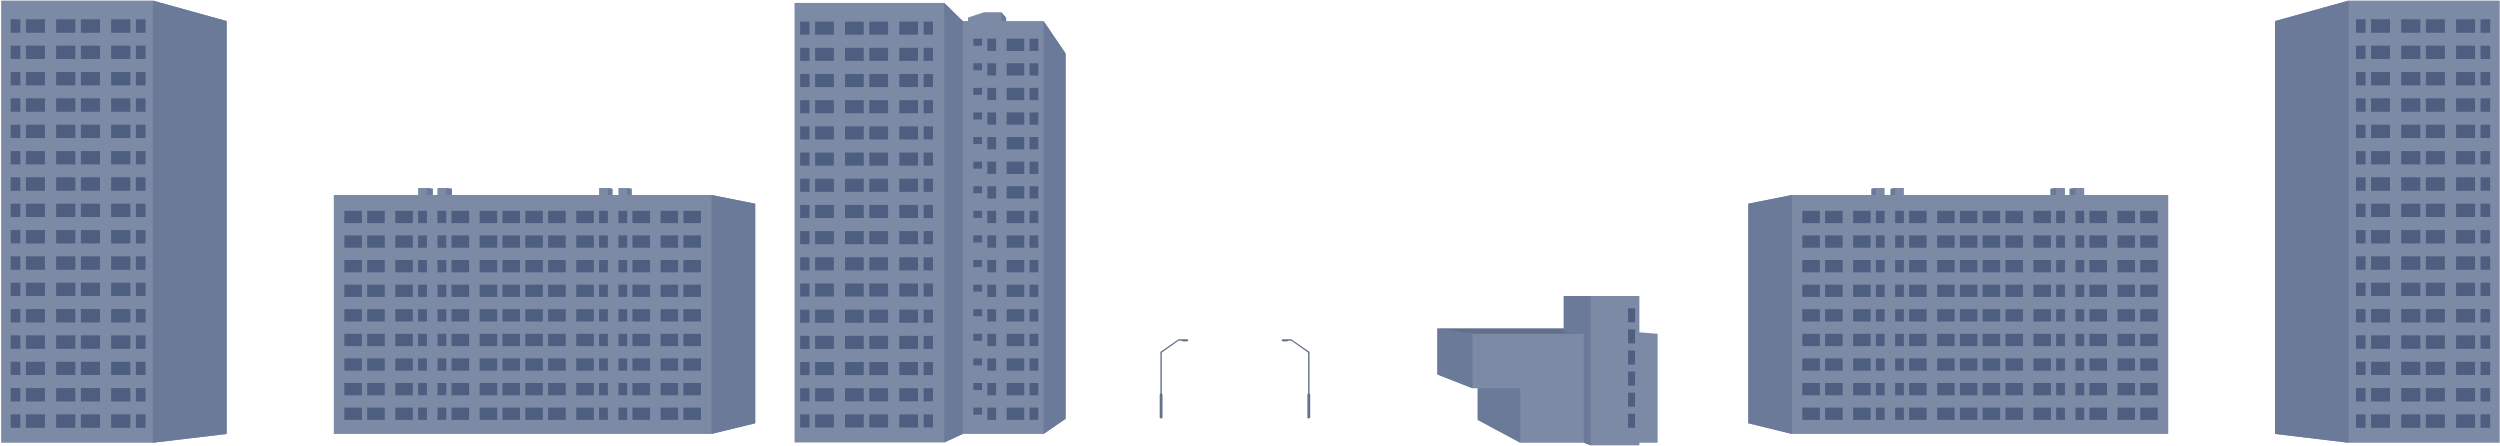 <svg width="1423" height="254" viewBox="0 0 1423 254" fill="none" xmlns="http://www.w3.org/2000/svg">
<path d="M190 111V247H405L429.866 240.915V115.949L405 111L359.501 111V107.459L357 107H352V111L348.578 111V107.459L346 107L341 107V111L257.228 111V107.459L254 107H249V111L246.305 111V107.459L243 107L238 107V111H190Z" fill="#7C8AA6"/>
<path fill-rule="evenodd" clip-rule="evenodd" d="M254 120H249V127H254V120ZM257 127V120H267V127H257ZM273 127V120H283V127H273ZM286 127V120H296V127H286ZM254 134H249V141H254V134ZM257 141V134H267V141H257ZM273 141V134H283V141H273ZM286 141V134H296V141H286ZM254 148H249V155H254V148ZM257 155V148H267V155H257ZM273 155V148H283V155H273ZM286 155V148H296V155H286ZM254 162H249V169H254V162ZM257 169V162H267V169H257ZM273 169V162H283V169H273ZM286 169V162H296V169H286ZM254 176H249V183H254V176ZM257 183V176H267V183H257ZM273 183V176H283V183H273ZM286 183V176H296V183H286ZM254 190H249V197H254V190ZM257 197V190H267V197H257ZM273 197V190H283V197H273ZM286 197V190H296V197H286ZM254 204H249V211H254V204ZM257 211V204H267V211H257ZM273 211V204H283V211H273ZM286 211V204H296V211H286ZM254 218H249V225H254V218ZM257 225V218H267V225H257ZM273 225V218H283V225H273ZM286 225V218H296V225H286ZM254 232H249V239H254V232ZM257 239V232H267V239H257ZM273 239V232H283V239H273ZM286 239V232H296V239H286ZM225 127V120H235V127H225ZM243 120H238V127H243V120ZM196 127V120H206V127H196ZM209 127V120H219V127H209ZM225 141V134H235V141H225ZM243 134H238V141H243V134ZM196 141V134H206V141H196ZM209 141V134H219V141H209ZM225 155V148H235V155H225ZM243 148H238V155H243V148ZM196 155V148H206V155H196ZM209 155V148H219V155H209ZM225 169V162H235V169H225ZM243 162H238V169H243V162ZM196 169V162H206V169H196ZM209 169V162H219V169H209ZM225 183V176H235V183H225ZM243 176H238V183H243V176ZM196 183V176H206V183H196ZM209 183V176H219V183H209ZM225 197V190H235V197H225ZM243 190H238V197H243V190ZM196 197V190H206V197H196ZM209 197V190H219V197H209ZM225 211V204H235V211H225ZM243 204H238V211H243V204ZM196 211V204H206V211H196ZM209 211V204H219V211H209ZM225 225V218H235V225H225ZM243 218H238V225H243V218ZM196 225V218H206V225H196ZM209 225V218H219V225H209ZM225 239V232H235V239H225ZM243 232H238V239H243V232ZM196 239V232H206V239H196ZM209 239V232H219V239H209ZM357 120H352V127H357V120ZM360 127V120H370V127H360ZM376 127V120H386V127H376ZM389 127V120H399V127H389ZM357 134H352V141H357V134ZM360 141V134H370V141H360ZM376 141V134H386V141H376ZM389 141V134H399V141H389ZM357 148H352V155H357V148ZM360 155V148H370V155H360ZM376 155V148H386V155H376ZM389 155V148H399V155H389ZM357 162H352V169H357V162ZM360 169V162H370V169H360ZM376 169V162H386V169H376ZM389 169V162H399V169H389ZM357 176H352V183H357V176ZM360 183V176H370V183H360ZM376 183V176H386V183H376ZM389 183V176H399V183H389ZM357 190H352V197H357V190ZM360 197V190H370V197H360ZM376 197V190H386V197H376ZM389 197V190H399V197H389ZM357 204H352V211H357V204ZM360 211V204H370V211H360ZM376 211V204H386V211H376ZM389 211V204H399V211H389ZM357 218H352V225H357V218ZM360 225V218H370V225H360ZM376 225V218H386V225H376ZM389 225V218H399V225H389ZM357 232H352V239H357V232ZM360 239V232H370V239H360ZM376 239V232H386V239H376ZM389 239V232H399V239H389ZM328 127V120H338V127H328ZM346 120H341V127H346V120ZM299 127V120H309V127H299ZM312 127V120H322V127H312ZM328 141V134H338V141H328ZM346 134H341V141H346V134ZM299 141V134H309V141H299ZM312 141V134H322V141H312ZM328 155V148H338V155H328ZM346 148H341V155H346V148ZM299 155V148H309V155H299ZM312 155V148H322V155H312ZM328 169V162H338V169H328ZM346 162H341V169H346V162ZM299 169V162H309V169H299ZM312 169V162H322V169H312ZM328 183V176H338V183H328ZM346 176H341V183H346V176ZM299 183V176H309V183H299ZM312 183V176H322V183H312ZM328 197V190H338V197H328ZM346 190H341V197H346V190ZM299 197V190H309V197H299ZM312 197V190H322V197H312ZM328 211V204H338V211H328ZM346 204H341V211H346V204ZM299 211V204H309V211H299ZM312 211V204H322V211H312ZM328 225V218H338V225H328ZM346 218H341V225H346V218ZM299 225V218H309V225H299ZM312 225V218H322V225H312ZM328 239V232H338V239H328ZM346 232H341V239H346V232ZM299 239V232H309V239H299ZM312 239V232H322V239H312Z" fill="#4D5E80"/>
<path d="M246.305 107.459L243 107V111L246.305 111V107.459Z" fill="#6B7A99"/>
<path d="M254 111L257.228 111V107.459L254 107V111Z" fill="#6B7A99"/>
<path d="M346 107V111L348.578 111V107.459L346 107Z" fill="#6B7A99"/>
<path d="M357 111L359.501 111V107.459L357 107V111Z" fill="#6B7A99"/>
<path d="M405 111V247L429.866 240.915V115.949L405 111Z" fill="#6B7A99"/>
<path d="M87 0.354H0.651V252H87L129 247V12L87 0.354Z" fill="#7C8AA6"/>
<path fill-rule="evenodd" clip-rule="evenodd" d="M77.365 11.062H82.762V18.558H77.365V11.062ZM74.127 18.558V11.062H63.333V18.558H74.127ZM25.556 18.558V11.062H14.762V18.558H25.556ZM6.127 11.062H11.524V18.558H6.127V11.062ZM56.857 18.558V11.062H46.063V18.558H56.857ZM42.825 18.558V11.062H32.032V18.558H42.825ZM77.365 26.054H82.762V33.55H77.365V26.054ZM74.127 33.55V26.054H63.333V33.55H74.127ZM25.556 33.55V26.054H14.762V33.55H25.556ZM6.127 26.054H11.524V33.55H6.127V26.054ZM56.857 33.55V26.054H46.063V33.55H56.857ZM42.825 33.55V26.054H32.032V33.55H42.825ZM77.365 41.046H82.762V48.542H77.365V41.046ZM74.127 48.542V41.046H63.333V48.542H74.127ZM25.556 48.542V41.046H14.762V48.542H25.556ZM6.127 41.046H11.524V48.542H6.127V41.046ZM56.857 48.542V41.046H46.063V48.542H56.857ZM42.825 48.542V41.046H32.032V48.542H42.825ZM77.365 56.038H82.762V63.533H77.365V56.038ZM74.127 63.533V56.038H63.333V63.533H74.127ZM25.556 63.533V56.038H14.762V63.533H25.556ZM6.127 56.038H11.524V63.533H6.127V56.038ZM56.857 63.533V56.038H46.063V63.533H56.857ZM42.825 63.533V56.038H32.032V63.533H42.825ZM77.365 71.029H82.762V78.525H77.365V71.029ZM74.127 78.525V71.029H63.333V78.525H74.127ZM25.556 78.525V71.029H14.762V78.525H25.556ZM6.127 71.029H11.524V78.525H6.127V71.029ZM56.857 78.525V71.029H46.063V78.525H56.857ZM42.825 78.525V71.029H32.032V78.525H42.825ZM77.365 86.021H82.762V93.517H77.365V86.021ZM74.127 93.517V86.021H63.333V93.517H74.127ZM25.556 93.517V86.021H14.762V93.517H25.556ZM6.127 86.021H11.524V93.517H6.127V86.021ZM56.857 93.517V86.021H46.063V93.517H56.857ZM42.825 93.517V86.021H32.032V93.517H42.825ZM77.365 101.013H82.762V108.508H77.365V101.013ZM74.127 108.508V101.013H63.333V108.508H74.127ZM25.556 108.508V101.013H14.762V108.508H25.556ZM6.127 101.013H11.524V108.508H6.127V101.013ZM56.857 108.508V101.013H46.063V108.508H56.857ZM42.825 108.508V101.013H32.032V108.508H42.825ZM77.365 116.004H82.762V123.5H77.365V116.004ZM74.127 123.5V116.004H63.333V123.5H74.127ZM25.556 123.5V116.004H14.762V123.5H25.556ZM6.127 116.004H11.524V123.5H6.127V116.004ZM56.857 123.5V116.004H46.063V123.5H56.857ZM42.825 123.5V116.004H32.032V123.5H42.825ZM77.365 130.996H82.762V138.492H77.365V130.996ZM74.127 138.492V130.996H63.333V138.492H74.127ZM25.556 138.492V130.996H14.762V138.492H25.556ZM6.127 130.996H11.524V138.492H6.127V130.996ZM56.857 138.492V130.996H46.063V138.492H56.857ZM42.825 138.492V130.996H32.032V138.492H42.825ZM77.365 145.988H82.762V153.483H77.365V145.988ZM74.127 153.483V145.988H63.333V153.483H74.127ZM25.556 153.483V145.988H14.762V153.483H25.556ZM6.127 145.988H11.524V153.483H6.127V145.988ZM56.857 153.483V145.988H46.063V153.483H56.857ZM42.825 153.483V145.988H32.032V153.483H42.825ZM77.365 160.979H82.762V168.475H77.365V160.979ZM74.127 168.475V160.979H63.333V168.475H74.127ZM25.556 168.475V160.979H14.762V168.475H25.556ZM6.127 160.979H11.524V168.475H6.127V160.979ZM56.857 168.475V160.979H46.063V168.475H56.857ZM42.825 168.475V160.979H32.032V168.475H42.825ZM77.365 175.971H82.762V183.467H77.365V175.971ZM74.127 183.467V175.971H63.333V183.467H74.127ZM25.556 183.467V175.971H14.762V183.467H25.556ZM6.127 175.971H11.524V183.467H6.127V175.971ZM56.857 183.467V175.971H46.063V183.467H56.857ZM42.825 183.467V175.971H32.032V183.467H42.825ZM77.365 190.963H82.762V198.458H77.365V190.963ZM74.127 198.458V190.963H63.333V198.458H74.127ZM25.556 198.458V190.963H14.762V198.458H25.556ZM6.127 190.963H11.524V198.458H6.127V190.963ZM56.857 198.458V190.963H46.063V198.458H56.857ZM42.825 198.458V190.963H32.032V198.458H42.825ZM77.365 205.954H82.762V213.45H77.365V205.954ZM74.127 213.45V205.954H63.333V213.45H74.127ZM25.556 213.45V205.954H14.762V213.45H25.556ZM6.127 205.954H11.524V213.45H6.127V205.954ZM56.857 213.45V205.954H46.063V213.45H56.857ZM42.825 213.45V205.954H32.032V213.45H42.825ZM77.365 220.946H82.762V228.442H77.365V220.946ZM74.127 228.442V220.946H63.333V228.442H74.127ZM25.556 228.442V220.946H14.762V228.442H25.556ZM6.127 220.946H11.524V228.442H6.127V220.946ZM56.857 228.442V220.946H46.063V228.442H56.857ZM42.825 228.442V220.946H32.032V228.442H42.825ZM77.365 235.938H82.762V243.433H77.365V235.938ZM74.127 243.433V235.938H63.333V243.433H74.127ZM25.556 243.433V235.938H14.762V243.433H25.556ZM6.127 235.938H11.524V243.433H6.127V235.938ZM56.857 243.433V235.938H46.063V243.433H56.857ZM42.825 243.433V235.938H32.032V243.433H42.825Z" fill="#7C8AA6"/>
<path fill-rule="evenodd" clip-rule="evenodd" d="M77.365 11.062H82.762V18.558H77.365V11.062ZM74.127 18.558V11.062H63.333V18.558H74.127ZM25.556 18.558V11.062H14.762V18.558H25.556ZM6.127 11.062H11.524V18.558H6.127V11.062ZM56.857 18.558V11.062H46.063V18.558H56.857ZM42.825 18.558V11.062H32.032V18.558H42.825ZM77.365 26.054H82.762V33.55H77.365V26.054ZM74.127 33.55V26.054H63.333V33.55H74.127ZM25.556 33.55V26.054H14.762V33.55H25.556ZM6.127 26.054H11.524V33.55H6.127V26.054ZM56.857 33.55V26.054H46.063V33.55H56.857ZM42.825 33.55V26.054H32.032V33.55H42.825ZM77.365 41.046H82.762V48.542H77.365V41.046ZM74.127 48.542V41.046H63.333V48.542H74.127ZM25.556 48.542V41.046H14.762V48.542H25.556ZM6.127 41.046H11.524V48.542H6.127V41.046ZM56.857 48.542V41.046H46.063V48.542H56.857ZM42.825 48.542V41.046H32.032V48.542H42.825ZM77.365 56.038H82.762V63.533H77.365V56.038ZM74.127 63.533V56.038H63.333V63.533H74.127ZM25.556 63.533V56.038H14.762V63.533H25.556ZM6.127 56.038H11.524V63.533H6.127V56.038ZM56.857 63.533V56.038H46.063V63.533H56.857ZM42.825 63.533V56.038H32.032V63.533H42.825ZM77.365 71.029H82.762V78.525H77.365V71.029ZM74.127 78.525V71.029H63.333V78.525H74.127ZM25.556 78.525V71.029H14.762V78.525H25.556ZM6.127 71.029H11.524V78.525H6.127V71.029ZM56.857 78.525V71.029H46.063V78.525H56.857ZM42.825 78.525V71.029H32.032V78.525H42.825ZM77.365 86.021H82.762V93.517H77.365V86.021ZM74.127 93.517V86.021H63.333V93.517H74.127ZM25.556 93.517V86.021H14.762V93.517H25.556ZM6.127 86.021H11.524V93.517H6.127V86.021ZM56.857 93.517V86.021H46.063V93.517H56.857ZM42.825 93.517V86.021H32.032V93.517H42.825ZM77.365 101.013H82.762V108.508H77.365V101.013ZM74.127 108.508V101.013H63.333V108.508H74.127ZM25.556 108.508V101.013H14.762V108.508H25.556ZM6.127 101.013H11.524V108.508H6.127V101.013ZM56.857 108.508V101.013H46.063V108.508H56.857ZM42.825 108.508V101.013H32.032V108.508H42.825ZM77.365 116.004H82.762V123.5H77.365V116.004ZM74.127 123.5V116.004H63.333V123.5H74.127ZM25.556 123.5V116.004H14.762V123.5H25.556ZM6.127 116.004H11.524V123.5H6.127V116.004ZM56.857 123.5V116.004H46.063V123.5H56.857ZM42.825 123.5V116.004H32.032V123.5H42.825ZM77.365 130.996H82.762V138.492H77.365V130.996ZM74.127 138.492V130.996H63.333V138.492H74.127ZM25.556 138.492V130.996H14.762V138.492H25.556ZM6.127 130.996H11.524V138.492H6.127V130.996ZM56.857 138.492V130.996H46.063V138.492H56.857ZM42.825 138.492V130.996H32.032V138.492H42.825ZM77.365 145.988H82.762V153.483H77.365V145.988ZM74.127 153.483V145.988H63.333V153.483H74.127ZM25.556 153.483V145.988H14.762V153.483H25.556ZM6.127 145.988H11.524V153.483H6.127V145.988ZM56.857 153.483V145.988H46.063V153.483H56.857ZM42.825 153.483V145.988H32.032V153.483H42.825ZM77.365 160.979H82.762V168.475H77.365V160.979ZM74.127 168.475V160.979H63.333V168.475H74.127ZM25.556 168.475V160.979H14.762V168.475H25.556ZM6.127 160.979H11.524V168.475H6.127V160.979ZM56.857 168.475V160.979H46.063V168.475H56.857ZM42.825 168.475V160.979H32.032V168.475H42.825ZM77.365 175.971H82.762V183.467H77.365V175.971ZM74.127 183.467V175.971H63.333V183.467H74.127ZM25.556 183.467V175.971H14.762V183.467H25.556ZM6.127 175.971H11.524V183.467H6.127V175.971ZM56.857 183.467V175.971H46.063V183.467H56.857ZM42.825 183.467V175.971H32.032V183.467H42.825ZM77.365 190.963H82.762V198.458H77.365V190.963ZM74.127 198.458V190.963H63.333V198.458H74.127ZM25.556 198.458V190.963H14.762V198.458H25.556ZM6.127 190.963H11.524V198.458H6.127V190.963ZM56.857 198.458V190.963H46.063V198.458H56.857ZM42.825 198.458V190.963H32.032V198.458H42.825ZM77.365 205.954H82.762V213.45H77.365V205.954ZM74.127 213.45V205.954H63.333V213.45H74.127ZM25.556 213.45V205.954H14.762V213.45H25.556ZM6.127 205.954H11.524V213.45H6.127V205.954ZM56.857 213.45V205.954H46.063V213.45H56.857ZM42.825 213.45V205.954H32.032V213.45H42.825ZM77.365 220.946H82.762V228.442H77.365V220.946ZM74.127 228.442V220.946H63.333V228.442H74.127ZM25.556 228.442V220.946H14.762V228.442H25.556ZM6.127 220.946H11.524V228.442H6.127V220.946ZM56.857 228.442V220.946H46.063V228.442H56.857ZM42.825 228.442V220.946H32.032V228.442H42.825ZM77.365 235.938H82.762V243.433H77.365V235.938ZM74.127 243.433V235.938H63.333V243.433H74.127ZM25.556 243.433V235.938H14.762V243.433H25.556ZM6.127 235.938H11.524V243.433H6.127V235.938ZM56.857 243.433V235.938H46.063V243.433H56.857ZM42.825 243.433V235.938H32.032V243.433H42.825Z" fill="black" fill-opacity="0.2"/>
<path fill-rule="evenodd" clip-rule="evenodd" d="M77.365 11.062H82.762V18.558H77.365V11.062ZM74.127 18.558V11.062H63.333V18.558H74.127ZM25.556 18.558V11.062H14.762V18.558H25.556ZM6.127 11.062H11.524V18.558H6.127V11.062ZM56.857 18.558V11.062H46.063V18.558H56.857ZM42.825 18.558V11.062H32.032V18.558H42.825ZM77.365 26.054H82.762V33.55H77.365V26.054ZM74.127 33.55V26.054H63.333V33.55H74.127ZM25.556 33.55V26.054H14.762V33.55H25.556ZM6.127 26.054H11.524V33.55H6.127V26.054ZM56.857 33.55V26.054H46.063V33.55H56.857ZM42.825 33.55V26.054H32.032V33.55H42.825ZM77.365 41.046H82.762V48.542H77.365V41.046ZM74.127 48.542V41.046H63.333V48.542H74.127ZM25.556 48.542V41.046H14.762V48.542H25.556ZM6.127 41.046H11.524V48.542H6.127V41.046ZM56.857 48.542V41.046H46.063V48.542H56.857ZM42.825 48.542V41.046H32.032V48.542H42.825ZM77.365 56.038H82.762V63.533H77.365V56.038ZM74.127 63.533V56.038H63.333V63.533H74.127ZM25.556 63.533V56.038H14.762V63.533H25.556ZM6.127 56.038H11.524V63.533H6.127V56.038ZM56.857 63.533V56.038H46.063V63.533H56.857ZM42.825 63.533V56.038H32.032V63.533H42.825ZM77.365 71.029H82.762V78.525H77.365V71.029ZM74.127 78.525V71.029H63.333V78.525H74.127ZM25.556 78.525V71.029H14.762V78.525H25.556ZM6.127 71.029H11.524V78.525H6.127V71.029ZM56.857 78.525V71.029H46.063V78.525H56.857ZM42.825 78.525V71.029H32.032V78.525H42.825ZM77.365 86.021H82.762V93.517H77.365V86.021ZM74.127 93.517V86.021H63.333V93.517H74.127ZM25.556 93.517V86.021H14.762V93.517H25.556ZM6.127 86.021H11.524V93.517H6.127V86.021ZM56.857 93.517V86.021H46.063V93.517H56.857ZM42.825 93.517V86.021H32.032V93.517H42.825ZM77.365 101.013H82.762V108.508H77.365V101.013ZM74.127 108.508V101.013H63.333V108.508H74.127ZM25.556 108.508V101.013H14.762V108.508H25.556ZM6.127 101.013H11.524V108.508H6.127V101.013ZM56.857 108.508V101.013H46.063V108.508H56.857ZM42.825 108.508V101.013H32.032V108.508H42.825ZM77.365 116.004H82.762V123.5H77.365V116.004ZM74.127 123.5V116.004H63.333V123.5H74.127ZM25.556 123.5V116.004H14.762V123.5H25.556ZM6.127 116.004H11.524V123.5H6.127V116.004ZM56.857 123.5V116.004H46.063V123.5H56.857ZM42.825 123.5V116.004H32.032V123.5H42.825ZM77.365 130.996H82.762V138.492H77.365V130.996ZM74.127 138.492V130.996H63.333V138.492H74.127ZM25.556 138.492V130.996H14.762V138.492H25.556ZM6.127 130.996H11.524V138.492H6.127V130.996ZM56.857 138.492V130.996H46.063V138.492H56.857ZM42.825 138.492V130.996H32.032V138.492H42.825ZM77.365 145.988H82.762V153.483H77.365V145.988ZM74.127 153.483V145.988H63.333V153.483H74.127ZM25.556 153.483V145.988H14.762V153.483H25.556ZM6.127 145.988H11.524V153.483H6.127V145.988ZM56.857 153.483V145.988H46.063V153.483H56.857ZM42.825 153.483V145.988H32.032V153.483H42.825ZM77.365 160.979H82.762V168.475H77.365V160.979ZM74.127 168.475V160.979H63.333V168.475H74.127ZM25.556 168.475V160.979H14.762V168.475H25.556ZM6.127 160.979H11.524V168.475H6.127V160.979ZM56.857 168.475V160.979H46.063V168.475H56.857ZM42.825 168.475V160.979H32.032V168.475H42.825ZM77.365 175.971H82.762V183.467H77.365V175.971ZM74.127 183.467V175.971H63.333V183.467H74.127ZM25.556 183.467V175.971H14.762V183.467H25.556ZM6.127 175.971H11.524V183.467H6.127V175.971ZM56.857 183.467V175.971H46.063V183.467H56.857ZM42.825 183.467V175.971H32.032V183.467H42.825ZM77.365 190.963H82.762V198.458H77.365V190.963ZM74.127 198.458V190.963H63.333V198.458H74.127ZM25.556 198.458V190.963H14.762V198.458H25.556ZM6.127 190.963H11.524V198.458H6.127V190.963ZM56.857 198.458V190.963H46.063V198.458H56.857ZM42.825 198.458V190.963H32.032V198.458H42.825ZM77.365 205.954H82.762V213.45H77.365V205.954ZM74.127 213.45V205.954H63.333V213.45H74.127ZM25.556 213.45V205.954H14.762V213.45H25.556ZM6.127 205.954H11.524V213.45H6.127V205.954ZM56.857 213.45V205.954H46.063V213.45H56.857ZM42.825 213.45V205.954H32.032V213.45H42.825ZM77.365 220.946H82.762V228.442H77.365V220.946ZM74.127 228.442V220.946H63.333V228.442H74.127ZM25.556 228.442V220.946H14.762V228.442H25.556ZM6.127 220.946H11.524V228.442H6.127V220.946ZM56.857 228.442V220.946H46.063V228.442H56.857ZM42.825 228.442V220.946H32.032V228.442H42.825ZM77.365 235.938H82.762V243.433H77.365V235.938ZM74.127 243.433V235.938H63.333V243.433H74.127ZM25.556 243.433V235.938H14.762V243.433H25.556ZM6.127 235.938H11.524V243.433H6.127V235.938ZM56.857 243.433V235.938H46.063V243.433H56.857ZM42.825 243.433V235.938H32.032V243.433H42.825Z" fill="#4D5E80"/>
<path d="M87 0.354L129 12V247L87 252V0.354Z" fill="#6B7A99"/>
<path d="M606.539 30.436V238.358L594 247H548L537.427 251.85H452.253V1.653H537.427L548 12H551V10L560 7L570 7L572.662 10.104V12H594L606.539 30.436Z" fill="#7C8AA6"/>
<path fill-rule="evenodd" clip-rule="evenodd" d="M460.771 12.3H455.447V19.752H460.771V12.3ZM463.965 19.752V12.3H474.611V19.752H463.965ZM511.875 19.752V12.3H522.521V19.752H511.875ZM531.039 12.3H525.715V19.752H531.039V12.3ZM480.999 19.752V12.3H491.646V19.752H480.999ZM494.84 19.752V12.3H505.487V19.752H494.84ZM460.771 27.205H455.447V34.658H460.771V27.205ZM463.965 34.658V27.205H474.611V34.658H463.965ZM511.875 34.658V27.205H522.521V34.658H511.875ZM531.039 27.205H525.715V34.658H531.039V27.205ZM480.999 34.658V27.205H491.646V34.658H480.999ZM494.84 34.658V27.205H505.487V34.658H494.84ZM460.771 42.111H455.447V49.563H460.771V42.111ZM463.965 49.563V42.111H474.611V49.563H463.965ZM511.875 49.563V42.111H522.521V49.563H511.875ZM531.039 42.111H525.715V49.563H531.039V42.111ZM480.999 49.563V42.111H491.646V49.563H480.999ZM494.84 49.563V42.111H505.487V49.563H494.84ZM460.771 57.016H455.447V64.469H460.771V57.016ZM463.965 64.469V57.016H474.611V64.469H463.965ZM511.875 64.469V57.016H522.521V64.469H511.875ZM531.039 57.016H525.715V64.469H531.039V57.016ZM480.999 64.469V57.016H491.646V64.469H480.999ZM494.84 64.469V57.016H505.487V64.469H494.84ZM460.771 71.921H455.447V79.374H460.771V71.921ZM463.965 79.374V71.921H474.611V79.374H463.965ZM511.875 79.374V71.921H522.521V79.374H511.875ZM531.039 71.921H525.715V79.374H531.039V71.921ZM480.999 79.374V71.921H491.646V79.374H480.999ZM494.84 79.374V71.921H505.487V79.374H494.84ZM460.771 86.826H455.447V94.279H460.771V86.826ZM463.965 94.279V86.826H474.611V94.279H463.965ZM511.875 94.279V86.826H522.521V94.279H511.875ZM531.039 86.826H525.715V94.279H531.039V86.826ZM480.999 94.279V86.826H491.646V94.279H480.999ZM494.84 94.279V86.826H505.487V94.279H494.84ZM460.771 101.732H455.447V109.185H460.771V101.732ZM463.965 109.185V101.732H474.611V109.185H463.965ZM511.875 109.185V101.732H522.521V109.185H511.875ZM531.039 101.732H525.715V109.185H531.039V101.732ZM480.999 109.185V101.732H491.646V109.185H480.999ZM494.84 109.185V101.732H505.487V109.185H494.84ZM460.771 116.637H455.447V124.09H460.771V116.637ZM463.965 124.09V116.637H474.611V124.09H463.965ZM511.875 124.09V116.637H522.521V124.09H511.875ZM531.039 116.637H525.715V124.09H531.039V116.637ZM480.999 124.09V116.637H491.646V124.09H480.999ZM494.84 124.09V116.637H505.487V124.09H494.84ZM460.771 131.543H455.447V138.995H460.771V131.543ZM463.965 138.995V131.543H474.611V138.995H463.965ZM511.875 138.995V131.543H522.521V138.995H511.875ZM531.039 131.543H525.715V138.995H531.039V131.543ZM480.999 138.995V131.543H491.646V138.995H480.999ZM494.84 138.995V131.543H505.487V138.995H494.84ZM460.771 146.448H455.447V153.901H460.771V146.448ZM463.965 153.901V146.448H474.611V153.901H463.965ZM511.875 153.901V146.448H522.521V153.901H511.875ZM531.039 146.448H525.715V153.901H531.039V146.448ZM480.999 153.901V146.448H491.646V153.901H480.999ZM494.84 153.901V146.448H505.487V153.901H494.84ZM460.771 161.353H455.447V168.806H460.771V161.353ZM463.965 168.806V161.353H474.611V168.806H463.965ZM511.875 168.806V161.353H522.521V168.806H511.875ZM531.039 161.353H525.715V168.806H531.039V161.353ZM480.999 168.806V161.353H491.646V168.806H480.999ZM494.84 168.806V161.353H505.487V168.806H494.84ZM460.771 176.259H455.447V183.711H460.771V176.259ZM463.965 183.711V176.259H474.611V183.711H463.965ZM511.875 183.711V176.259H522.521V183.711H511.875ZM531.039 176.259H525.715V183.711H531.039V176.259ZM480.999 183.711V176.259H491.646V183.711H480.999ZM494.84 183.711V176.259H505.487V183.711H494.84ZM460.771 191.164H455.447V198.617H460.771V191.164ZM463.965 198.617V191.164H474.611V198.617H463.965ZM511.875 198.617V191.164H522.521V198.617H511.875ZM531.039 191.164H525.715V198.617H531.039V191.164ZM480.999 198.617V191.164H491.646V198.617H480.999ZM494.84 198.617V191.164H505.487V198.617H494.84ZM460.771 206.069H455.447V213.522H460.771V206.069ZM463.965 213.522V206.069H474.611V213.522H463.965ZM511.875 213.522V206.069H522.521V213.522H511.875ZM531.039 206.069H525.715V213.522H531.039V206.069ZM480.999 213.522V206.069H491.646V213.522H480.999ZM494.84 213.522V206.069H505.487V213.522H494.84ZM460.771 220.975H455.447V228.427H460.771V220.975ZM463.965 228.427V220.975H474.611V228.427H463.965ZM511.875 228.427V220.975H522.521V228.427H511.875ZM531.039 220.975H525.715V228.427H531.039V220.975ZM480.999 228.427V220.975H491.646V228.427H480.999ZM494.84 228.427V220.975H505.487V228.427H494.84ZM460.771 235.88H455.447V243.333H460.771V235.88ZM463.965 243.333V235.88H474.611V243.333H463.965ZM511.875 243.333V235.88H522.521V243.333H511.875ZM531.039 235.88H525.715V243.333H531.039V235.88ZM480.999 243.333V235.88H491.646V243.333H480.999ZM494.84 243.333V235.88H505.487V243.333H494.84Z" fill="#4D5E80"/>
<path fill-rule="evenodd" clip-rule="evenodd" d="M554 22H559V26H554V22ZM554 36H559V40H554V36ZM554 50H559V54H554V50ZM554 64H559V68H554V64ZM554 78H559V82H554V78ZM554 92H559V96H554V92ZM554 106H559V110H554V106ZM554 120H559V124H554V120ZM554 134H559V138H554V134ZM554 148H559V152H554V148ZM554 162H559V166H554V162ZM554 176H559V180H554V176ZM554 190H559V194H554V190ZM554 204H559V208H554V204ZM554 218H559V222H554V218ZM554 232H559V236H554V232ZM562 22H567V29H562V22ZM562 36H567V43H562V36ZM562 50H567V57H562V50ZM562 64H567V71H562V64ZM562 78H567V85H562V78ZM562 92H567V99H562V92ZM562 106H567V113H562V106ZM562 120H567V127H562V120ZM562 134H567V141H562V134ZM562 148H567V155H562V148ZM562 162H567V169H562V162ZM562 176H567V183H562V176ZM562 190H567V197H562V190ZM562 204H567V211H562V204ZM562 218H567V225H562V218ZM562 232H567V239H562V232ZM573 22V29H583V22H573ZM586 22H591V29H586V22ZM573 36V43H583V36H573ZM586 36H591V43H586V36ZM573 50V57H583V50H573ZM586 50H591V57H586V50ZM573 64V71H583V64H573ZM586 64H591V71H586V64ZM573 78V85H583V78H573ZM586 78H591V85H586V78ZM573 92V99H583V92H573ZM586 92H591V99H586V92ZM573 106V113H583V106H573ZM586 106H591V113H586V106ZM573 120V127H583V120H573ZM586 120H591V127H586V120ZM573 134V141H583V134H573ZM586 134H591V141H586V134ZM573 148V155H583V148H573ZM586 148H591V155H586V148ZM573 162V169H583V162H573ZM586 162H591V169H586V162ZM573 176V183H583V176H573ZM586 176H591V183H586V176ZM573 190V197H583V190H573ZM586 190H591V197H586V190ZM573 204V211H583V204H573ZM586 204H591V211H586V204ZM573 218V225H583V218H573ZM586 218H591V225H586V218ZM573 232V239H583V232H573ZM586 232H591V239H586V232Z" fill="#4D5E80"/>
<path d="M548 247V12L537.427 1.653V251.85L548 247Z" fill="#6B7A99"/>
<path d="M606.539 238.358V30.436L594 12V247L606.539 238.358Z" fill="#6B7A99"/>
<path d="M572.662 12V10.104L570 7V12H572.662Z" fill="#6B7A99"/>
<path d="M1234.16 111V247H1019.92L995.137 240.915V115.949L1019.92 111L1065.25 111V107.459L1067.75 107H1072.73V111L1076.14 111V107.459L1078.71 107L1083.69 107V111L1167.17 111V107.459L1170.38 107H1175.37V111L1178.05 111V107.459L1181.35 107L1186.33 107V111H1234.16Z" fill="#7C8AA6"/>
<path fill-rule="evenodd" clip-rule="evenodd" d="M1170.38 120H1175.37V127H1170.38V120ZM1167.39 127V120H1157.43V127H1167.39ZM1151.45 127V120H1141.49V127H1151.45ZM1138.5 127V120H1128.53V127H1138.5ZM1170.38 134H1175.37V141H1170.38V134ZM1167.39 141V134H1157.43V141H1167.39ZM1151.45 141V134H1141.49V141H1151.45ZM1138.5 141V134H1128.53V141H1138.5ZM1170.38 148H1175.37V155H1170.38V148ZM1167.39 155V148H1157.43V155H1167.39ZM1151.45 155V148H1141.49V155H1151.45ZM1138.5 155V148H1128.53V155H1138.5ZM1170.38 162H1175.37V169H1170.38V162ZM1167.39 169V162H1157.43V169H1167.39ZM1151.45 169V162H1141.49V169H1151.45ZM1138.5 169V162H1128.53V169H1138.5ZM1170.38 176H1175.37V183H1170.38V176ZM1167.39 183V176H1157.43V183H1167.39ZM1151.45 183V176H1141.49V183H1151.45ZM1138.5 183V176H1128.53V183H1138.5ZM1170.38 190H1175.37V197H1170.38V190ZM1167.39 197V190H1157.43V197H1167.39ZM1151.45 197V190H1141.49V197H1151.45ZM1138.5 197V190H1128.53V197H1138.5ZM1170.38 204H1175.37V211H1170.38V204ZM1167.39 211V204H1157.43V211H1167.39ZM1151.45 211V204H1141.49V211H1151.45ZM1138.5 211V204H1128.53V211H1138.5ZM1170.38 218H1175.37V225H1170.38V218ZM1167.39 225V218H1157.43V225H1167.39ZM1151.45 225V218H1141.49V225H1151.45ZM1138.5 225V218H1128.53V225H1138.5ZM1170.38 232H1175.37V239H1170.38V232ZM1167.39 239V232H1157.43V239H1167.39ZM1151.45 239V232H1141.49V239H1151.45ZM1138.5 239V232H1128.53V239H1138.5ZM1199.28 127V120H1189.32V127H1199.28ZM1181.35 120H1186.33V127H1181.35V120ZM1228.18 127V120H1218.21V127H1228.18ZM1215.23 127V120H1205.26V127H1215.23ZM1199.28 141V134H1189.32V141H1199.28ZM1181.35 134H1186.33V141H1181.35V134ZM1228.18 141V134H1218.21V141H1228.18ZM1215.23 141V134H1205.26V141H1215.23ZM1199.28 155V148H1189.32V155H1199.28ZM1181.35 148H1186.33V155H1181.35V148ZM1228.18 155V148H1218.21V155H1228.18ZM1215.23 155V148H1205.26V155H1215.23ZM1199.28 169V162H1189.32V169H1199.28ZM1181.35 162H1186.33V169H1181.35V162ZM1228.18 169V162H1218.21V169H1228.18ZM1215.23 169V162H1205.26V169H1215.23ZM1199.28 183V176H1189.32V183H1199.28ZM1181.35 176H1186.33V183H1181.35V176ZM1228.18 183V176H1218.21V183H1228.18ZM1215.23 183V176H1205.26V183H1215.23ZM1199.28 197V190H1189.32V197H1199.28ZM1181.35 190H1186.33V197H1181.35V190ZM1228.18 197V190H1218.21V197H1228.18ZM1215.23 197V190H1205.26V197H1215.23ZM1199.28 211V204H1189.32V211H1199.28ZM1181.35 204H1186.33V211H1181.35V204ZM1228.18 211V204H1218.21V211H1228.18ZM1215.23 211V204H1205.26V211H1215.23ZM1199.28 225V218H1189.32V225H1199.28ZM1181.35 218H1186.33V225H1181.35V218ZM1228.18 225V218H1218.21V225H1228.18ZM1215.23 225V218H1205.26V225H1215.23ZM1199.28 239V232H1189.32V239H1199.28ZM1181.35 232H1186.33V239H1181.35V232ZM1228.18 239V232H1218.21V239H1228.18ZM1215.23 239V232H1205.26V239H1215.23ZM1067.75 120H1072.73V127H1067.75V120ZM1064.76 127V120H1054.79V127H1064.76ZM1048.81 127V120H1038.85V127H1048.81ZM1035.86 127V120H1025.89V127H1035.86ZM1067.75 134H1072.73V141H1067.75V134ZM1064.76 141V134H1054.79V141H1064.76ZM1048.81 141V134H1038.85V141H1048.81ZM1035.86 141V134H1025.89V141H1035.86ZM1067.75 148H1072.73V155H1067.75V148ZM1064.76 155V148H1054.79V155H1064.76ZM1048.81 155V148H1038.85V155H1048.81ZM1035.86 155V148H1025.89V155H1035.86ZM1067.75 162H1072.73V169H1067.75V162ZM1064.76 169V162H1054.79V169H1064.76ZM1048.81 169V162H1038.85V169H1048.81ZM1035.86 169V162H1025.89V169H1035.86ZM1067.75 176H1072.73V183H1067.75V176ZM1064.76 183V176H1054.79V183H1064.76ZM1048.81 183V176H1038.85V183H1048.81ZM1035.86 183V176H1025.89V183H1035.86ZM1067.75 190H1072.73V197H1067.75V190ZM1064.76 197V190H1054.79V197H1064.76ZM1048.81 197V190H1038.85V197H1048.81ZM1035.86 197V190H1025.89V197H1035.86ZM1067.75 204H1072.73V211H1067.75V204ZM1064.76 211V204H1054.79V211H1064.76ZM1048.81 211V204H1038.85V211H1048.81ZM1035.86 211V204H1025.89V211H1035.86ZM1067.75 218H1072.73V225H1067.75V218ZM1064.76 225V218H1054.79V225H1064.76ZM1048.81 225V218H1038.85V225H1048.81ZM1035.86 225V218H1025.89V225H1035.86ZM1067.75 232H1072.73V239H1067.75V232ZM1064.76 239V232H1054.79V239H1064.76ZM1048.81 239V232H1038.85V239H1048.81ZM1035.86 239V232H1025.89V239H1035.86ZM1096.64 127V120H1086.68V127H1096.64ZM1078.71 120H1083.69V127H1078.71V120ZM1125.54 127V120H1115.58V127H1125.54ZM1112.59 127V120H1102.62V127H1112.59ZM1096.64 141V134H1086.68V141H1096.64ZM1078.71 134H1083.69V141H1078.71V134ZM1125.54 141V134H1115.58V141H1125.54ZM1112.59 141V134H1102.62V141H1112.59ZM1096.64 155V148H1086.68V155H1096.64ZM1078.71 148H1083.69V155H1078.71V148ZM1125.54 155V148H1115.58V155H1125.54ZM1112.59 155V148H1102.62V155H1112.59ZM1096.64 169V162H1086.68V169H1096.64ZM1078.71 162H1083.69V169H1078.71V162ZM1125.54 169V162H1115.58V169H1125.54ZM1112.59 169V162H1102.62V169H1112.59ZM1096.64 183V176H1086.68V183H1096.64ZM1078.71 176H1083.69V183H1078.71V176ZM1125.54 183V176H1115.58V183H1125.54ZM1112.59 183V176H1102.62V183H1112.59ZM1096.64 197V190H1086.68V197H1096.64ZM1078.71 190H1083.69V197H1078.71V190ZM1125.54 197V190H1115.58V197H1125.54ZM1112.59 197V190H1102.62V197H1112.59ZM1096.64 211V204H1086.68V211H1096.64ZM1078.71 204H1083.69V211H1078.71V204ZM1125.54 211V204H1115.58V211H1125.54ZM1112.59 211V204H1102.62V211H1112.59ZM1096.64 225V218H1086.68V225H1096.64ZM1078.71 218H1083.69V225H1078.71V218ZM1125.54 225V218H1115.58V225H1125.54ZM1112.59 225V218H1102.62V225H1112.59ZM1096.64 239V232H1086.68V239H1096.64ZM1078.71 232H1083.69V239H1078.71V232ZM1125.54 239V232H1115.58V239H1125.54ZM1112.59 239V232H1102.62V239H1112.59Z" fill="#4D5E80"/>
<path d="M1178.05 107.459L1181.35 107V111L1178.05 111V107.459Z" fill="#6B7A99"/>
<path d="M1170.38 111L1167.17 111V107.459L1170.38 107V111Z" fill="#6B7A99"/>
<path d="M1078.71 107V111L1076.14 111V107.459L1078.71 107Z" fill="#6B7A99"/>
<path d="M1067.75 111L1065.25 111V107.459L1067.75 107V111Z" fill="#6B7A99"/>
<path d="M1019.92 111V247L995.137 240.915V115.949L1019.92 111Z" fill="#6B7A99"/>
<path d="M1336.8 0.354H1422.84V252H1336.8L1294.94 247V12L1336.8 0.354Z" fill="#7C8AA6"/>
<path fill-rule="evenodd" clip-rule="evenodd" d="M1346.4 11.062H1341.02V18.558H1346.4V11.062ZM1349.62 18.558V11.062H1360.38V18.558H1349.62ZM1398.02 18.558V11.062H1408.78V18.558H1398.02ZM1417.38 11.062H1412.01V18.558H1417.38V11.062ZM1366.83 18.558V11.062H1377.59V18.558H1366.83ZM1380.81 18.558V11.062H1391.57V18.558H1380.81ZM1346.4 26.054H1341.02V33.55H1346.4V26.054ZM1349.62 33.55V26.054H1360.38V33.55H1349.62ZM1398.02 33.55V26.054H1408.78V33.55H1398.02ZM1417.38 26.054H1412.01V33.55H1417.38V26.054ZM1366.83 33.55V26.054H1377.59V33.55H1366.83ZM1380.81 33.55V26.054H1391.57V33.55H1380.81ZM1346.4 41.046H1341.02V48.542H1346.4V41.046ZM1349.62 48.542V41.046H1360.38V48.542H1349.62ZM1398.02 48.542V41.046H1408.78V48.542H1398.02ZM1417.38 41.046H1412.01V48.542H1417.38V41.046ZM1366.83 48.542V41.046H1377.59V48.542H1366.83ZM1380.81 48.542V41.046H1391.57V48.542H1380.81ZM1346.4 56.038H1341.02V63.533H1346.4V56.038ZM1349.62 63.533V56.038H1360.38V63.533H1349.62ZM1398.02 63.533V56.038H1408.78V63.533H1398.02ZM1417.38 56.038H1412.01V63.533H1417.38V56.038ZM1366.83 63.533V56.038H1377.59V63.533H1366.83ZM1380.81 63.533V56.038H1391.57V63.533H1380.81ZM1346.4 71.029H1341.02V78.525H1346.4V71.029ZM1349.62 78.525V71.029H1360.38V78.525H1349.62ZM1398.02 78.525V71.029H1408.78V78.525H1398.02ZM1417.38 71.029H1412.01V78.525H1417.38V71.029ZM1366.83 78.525V71.029H1377.59V78.525H1366.83ZM1380.81 78.525V71.029H1391.57V78.525H1380.81ZM1346.4 86.021H1341.02V93.517H1346.4V86.021ZM1349.62 93.517V86.021H1360.38V93.517H1349.62ZM1398.02 93.517V86.021H1408.78V93.517H1398.02ZM1417.38 86.021H1412.01V93.517H1417.38V86.021ZM1366.83 93.517V86.021H1377.59V93.517H1366.83ZM1380.81 93.517V86.021H1391.57V93.517H1380.81ZM1346.4 101.013H1341.02V108.508H1346.4V101.013ZM1349.62 108.508V101.013H1360.38V108.508H1349.62ZM1398.02 108.508V101.013H1408.78V108.508H1398.02ZM1417.38 101.013H1412.01V108.508H1417.38V101.013ZM1366.83 108.508V101.013H1377.59V108.508H1366.83ZM1380.81 108.508V101.013H1391.57V108.508H1380.81ZM1346.4 116.004H1341.02V123.5H1346.4V116.004ZM1349.62 123.5V116.004H1360.38V123.5H1349.62ZM1398.02 123.5V116.004H1408.78V123.5H1398.02ZM1417.38 116.004H1412.01V123.5H1417.38V116.004ZM1366.83 123.5V116.004H1377.59V123.5H1366.83ZM1380.81 123.5V116.004H1391.57V123.5H1380.81ZM1346.4 130.996H1341.02V138.492H1346.4V130.996ZM1349.62 138.492V130.996H1360.38V138.492H1349.62ZM1398.02 138.492V130.996H1408.78V138.492H1398.02ZM1417.38 130.996H1412.01V138.492H1417.38V130.996ZM1366.83 138.492V130.996H1377.59V138.492H1366.83ZM1380.81 138.492V130.996H1391.57V138.492H1380.81ZM1346.4 145.988H1341.02V153.483H1346.4V145.988ZM1349.62 153.483V145.988H1360.38V153.483H1349.62ZM1398.02 153.483V145.988H1408.78V153.483H1398.02ZM1417.38 145.988H1412.01V153.483H1417.38V145.988ZM1366.83 153.483V145.988H1377.59V153.483H1366.83ZM1380.81 153.483V145.988H1391.57V153.483H1380.81ZM1346.4 160.979H1341.02V168.475H1346.4V160.979ZM1349.62 168.475V160.979H1360.38V168.475H1349.62ZM1398.02 168.475V160.979H1408.78V168.475H1398.02ZM1417.38 160.979H1412.01V168.475H1417.38V160.979ZM1366.83 168.475V160.979H1377.59V168.475H1366.83ZM1380.81 168.475V160.979H1391.57V168.475H1380.81ZM1346.4 175.971H1341.02V183.467H1346.4V175.971ZM1349.62 183.467V175.971H1360.38V183.467H1349.62ZM1398.02 183.467V175.971H1408.78V183.467H1398.02ZM1417.38 175.971H1412.01V183.467H1417.38V175.971ZM1366.83 183.467V175.971H1377.59V183.467H1366.83ZM1380.81 183.467V175.971H1391.57V183.467H1380.81ZM1346.4 190.963H1341.02V198.458H1346.4V190.963ZM1349.62 198.458V190.963H1360.38V198.458H1349.62ZM1398.02 198.458V190.963H1408.78V198.458H1398.02ZM1417.38 190.963H1412.01V198.458H1417.38V190.963ZM1366.83 198.458V190.963H1377.59V198.458H1366.83ZM1380.81 198.458V190.963H1391.57V198.458H1380.81ZM1346.4 205.954H1341.02V213.45H1346.4V205.954ZM1349.62 213.45V205.954H1360.38V213.45H1349.62ZM1398.02 213.45V205.954H1408.78V213.45H1398.02ZM1417.38 205.954H1412.01V213.45H1417.38V205.954ZM1366.83 213.45V205.954H1377.59V213.45H1366.83ZM1380.81 213.45V205.954H1391.57V213.45H1380.81ZM1346.4 220.946H1341.02V228.442H1346.4V220.946ZM1349.62 228.442V220.946H1360.38V228.442H1349.62ZM1398.02 228.442V220.946H1408.78V228.442H1398.02ZM1417.38 220.946H1412.01V228.442H1417.38V220.946ZM1366.83 228.442V220.946H1377.59V228.442H1366.83ZM1380.81 228.442V220.946H1391.57V228.442H1380.81ZM1346.4 235.938H1341.02V243.433H1346.4V235.938ZM1349.62 243.433V235.938H1360.38V243.433H1349.62ZM1398.02 243.433V235.938H1408.78V243.433H1398.02ZM1417.38 235.938H1412.01V243.433H1417.38V235.938ZM1366.83 243.433V235.938H1377.59V243.433H1366.83ZM1380.81 243.433V235.938H1391.57V243.433H1380.81Z" fill="#7C8AA6"/>
<path fill-rule="evenodd" clip-rule="evenodd" d="M1346.4 11.062H1341.02V18.558H1346.4V11.062ZM1349.62 18.558V11.062H1360.38V18.558H1349.62ZM1398.02 18.558V11.062H1408.78V18.558H1398.02ZM1417.38 11.062H1412.01V18.558H1417.38V11.062ZM1366.83 18.558V11.062H1377.59V18.558H1366.83ZM1380.81 18.558V11.062H1391.57V18.558H1380.81ZM1346.4 26.054H1341.02V33.55H1346.4V26.054ZM1349.62 33.55V26.054H1360.38V33.55H1349.62ZM1398.02 33.55V26.054H1408.78V33.55H1398.02ZM1417.38 26.054H1412.01V33.55H1417.38V26.054ZM1366.83 33.55V26.054H1377.59V33.55H1366.83ZM1380.81 33.55V26.054H1391.57V33.55H1380.81ZM1346.4 41.046H1341.02V48.542H1346.4V41.046ZM1349.62 48.542V41.046H1360.38V48.542H1349.62ZM1398.02 48.542V41.046H1408.78V48.542H1398.02ZM1417.38 41.046H1412.01V48.542H1417.38V41.046ZM1366.83 48.542V41.046H1377.59V48.542H1366.83ZM1380.81 48.542V41.046H1391.57V48.542H1380.81ZM1346.4 56.038H1341.02V63.533H1346.4V56.038ZM1349.62 63.533V56.038H1360.38V63.533H1349.62ZM1398.02 63.533V56.038H1408.78V63.533H1398.02ZM1417.38 56.038H1412.01V63.533H1417.38V56.038ZM1366.83 63.533V56.038H1377.59V63.533H1366.83ZM1380.81 63.533V56.038H1391.57V63.533H1380.81ZM1346.4 71.029H1341.02V78.525H1346.4V71.029ZM1349.62 78.525V71.029H1360.38V78.525H1349.62ZM1398.02 78.525V71.029H1408.78V78.525H1398.02ZM1417.38 71.029H1412.01V78.525H1417.38V71.029ZM1366.83 78.525V71.029H1377.59V78.525H1366.83ZM1380.81 78.525V71.029H1391.57V78.525H1380.81ZM1346.4 86.021H1341.02V93.517H1346.4V86.021ZM1349.62 93.517V86.021H1360.38V93.517H1349.62ZM1398.02 93.517V86.021H1408.78V93.517H1398.02ZM1417.38 86.021H1412.01V93.517H1417.38V86.021ZM1366.83 93.517V86.021H1377.59V93.517H1366.83ZM1380.81 93.517V86.021H1391.57V93.517H1380.81ZM1346.4 101.013H1341.02V108.508H1346.4V101.013ZM1349.62 108.508V101.013H1360.38V108.508H1349.62ZM1398.02 108.508V101.013H1408.78V108.508H1398.02ZM1417.38 101.013H1412.01V108.508H1417.38V101.013ZM1366.83 108.508V101.013H1377.59V108.508H1366.83ZM1380.81 108.508V101.013H1391.57V108.508H1380.81ZM1346.4 116.004H1341.02V123.5H1346.4V116.004ZM1349.62 123.5V116.004H1360.38V123.5H1349.62ZM1398.02 123.5V116.004H1408.78V123.5H1398.02ZM1417.38 116.004H1412.01V123.5H1417.38V116.004ZM1366.83 123.5V116.004H1377.59V123.5H1366.83ZM1380.81 123.5V116.004H1391.57V123.5H1380.81ZM1346.4 130.996H1341.02V138.492H1346.4V130.996ZM1349.62 138.492V130.996H1360.38V138.492H1349.62ZM1398.02 138.492V130.996H1408.78V138.492H1398.02ZM1417.38 130.996H1412.01V138.492H1417.38V130.996ZM1366.83 138.492V130.996H1377.59V138.492H1366.83ZM1380.81 138.492V130.996H1391.57V138.492H1380.81ZM1346.4 145.988H1341.02V153.483H1346.4V145.988ZM1349.62 153.483V145.988H1360.38V153.483H1349.62ZM1398.02 153.483V145.988H1408.78V153.483H1398.02ZM1417.38 145.988H1412.01V153.483H1417.38V145.988ZM1366.83 153.483V145.988H1377.59V153.483H1366.83ZM1380.81 153.483V145.988H1391.57V153.483H1380.81ZM1346.4 160.979H1341.02V168.475H1346.4V160.979ZM1349.62 168.475V160.979H1360.38V168.475H1349.62ZM1398.02 168.475V160.979H1408.78V168.475H1398.02ZM1417.38 160.979H1412.01V168.475H1417.38V160.979ZM1366.83 168.475V160.979H1377.59V168.475H1366.83ZM1380.81 168.475V160.979H1391.57V168.475H1380.81ZM1346.4 175.971H1341.02V183.467H1346.4V175.971ZM1349.62 183.467V175.971H1360.38V183.467H1349.62ZM1398.02 183.467V175.971H1408.78V183.467H1398.02ZM1417.38 175.971H1412.01V183.467H1417.38V175.971ZM1366.83 183.467V175.971H1377.59V183.467H1366.83ZM1380.81 183.467V175.971H1391.57V183.467H1380.81ZM1346.4 190.963H1341.02V198.458H1346.4V190.963ZM1349.62 198.458V190.963H1360.38V198.458H1349.62ZM1398.02 198.458V190.963H1408.78V198.458H1398.02ZM1417.38 190.963H1412.01V198.458H1417.38V190.963ZM1366.83 198.458V190.963H1377.59V198.458H1366.83ZM1380.81 198.458V190.963H1391.57V198.458H1380.81ZM1346.4 205.954H1341.02V213.45H1346.4V205.954ZM1349.62 213.45V205.954H1360.38V213.45H1349.62ZM1398.02 213.45V205.954H1408.78V213.45H1398.02ZM1417.38 205.954H1412.01V213.45H1417.38V205.954ZM1366.83 213.45V205.954H1377.59V213.45H1366.83ZM1380.81 213.45V205.954H1391.57V213.45H1380.81ZM1346.4 220.946H1341.02V228.442H1346.4V220.946ZM1349.62 228.442V220.946H1360.38V228.442H1349.62ZM1398.02 228.442V220.946H1408.78V228.442H1398.02ZM1417.38 220.946H1412.01V228.442H1417.38V220.946ZM1366.83 228.442V220.946H1377.59V228.442H1366.83ZM1380.81 228.442V220.946H1391.57V228.442H1380.81ZM1346.4 235.938H1341.02V243.433H1346.4V235.938ZM1349.62 243.433V235.938H1360.38V243.433H1349.62ZM1398.02 243.433V235.938H1408.78V243.433H1398.02ZM1417.38 235.938H1412.01V243.433H1417.38V235.938ZM1366.83 243.433V235.938H1377.59V243.433H1366.83ZM1380.81 243.433V235.938H1391.57V243.433H1380.81Z" fill="black" fill-opacity="0.2"/>
<path fill-rule="evenodd" clip-rule="evenodd" d="M1346.4 11.062H1341.02V18.558H1346.4V11.062ZM1349.62 18.558V11.062H1360.38V18.558H1349.62ZM1398.02 18.558V11.062H1408.78V18.558H1398.02ZM1417.38 11.062H1412.01V18.558H1417.38V11.062ZM1366.83 18.558V11.062H1377.59V18.558H1366.83ZM1380.81 18.558V11.062H1391.57V18.558H1380.81ZM1346.4 26.054H1341.02V33.55H1346.4V26.054ZM1349.62 33.55V26.054H1360.38V33.55H1349.62ZM1398.02 33.55V26.054H1408.78V33.55H1398.02ZM1417.38 26.054H1412.01V33.55H1417.38V26.054ZM1366.83 33.55V26.054H1377.59V33.55H1366.83ZM1380.81 33.55V26.054H1391.57V33.55H1380.81ZM1346.4 41.046H1341.02V48.542H1346.4V41.046ZM1349.62 48.542V41.046H1360.38V48.542H1349.62ZM1398.02 48.542V41.046H1408.78V48.542H1398.02ZM1417.38 41.046H1412.01V48.542H1417.38V41.046ZM1366.83 48.542V41.046H1377.59V48.542H1366.83ZM1380.81 48.542V41.046H1391.57V48.542H1380.81ZM1346.4 56.038H1341.02V63.533H1346.4V56.038ZM1349.62 63.533V56.038H1360.38V63.533H1349.62ZM1398.02 63.533V56.038H1408.78V63.533H1398.02ZM1417.38 56.038H1412.01V63.533H1417.38V56.038ZM1366.83 63.533V56.038H1377.59V63.533H1366.83ZM1380.81 63.533V56.038H1391.57V63.533H1380.81ZM1346.4 71.029H1341.02V78.525H1346.4V71.029ZM1349.62 78.525V71.029H1360.38V78.525H1349.62ZM1398.02 78.525V71.029H1408.78V78.525H1398.02ZM1417.38 71.029H1412.01V78.525H1417.38V71.029ZM1366.83 78.525V71.029H1377.59V78.525H1366.83ZM1380.81 78.525V71.029H1391.57V78.525H1380.81ZM1346.4 86.021H1341.02V93.517H1346.4V86.021ZM1349.62 93.517V86.021H1360.38V93.517H1349.62ZM1398.02 93.517V86.021H1408.78V93.517H1398.02ZM1417.38 86.021H1412.01V93.517H1417.38V86.021ZM1366.83 93.517V86.021H1377.59V93.517H1366.83ZM1380.81 93.517V86.021H1391.57V93.517H1380.81ZM1346.4 101.013H1341.02V108.508H1346.4V101.013ZM1349.62 108.508V101.013H1360.38V108.508H1349.62ZM1398.02 108.508V101.013H1408.78V108.508H1398.02ZM1417.38 101.013H1412.01V108.508H1417.38V101.013ZM1366.83 108.508V101.013H1377.59V108.508H1366.83ZM1380.81 108.508V101.013H1391.57V108.508H1380.81ZM1346.4 116.004H1341.02V123.5H1346.4V116.004ZM1349.62 123.5V116.004H1360.38V123.5H1349.62ZM1398.02 123.5V116.004H1408.78V123.5H1398.02ZM1417.38 116.004H1412.01V123.5H1417.38V116.004ZM1366.83 123.5V116.004H1377.59V123.5H1366.83ZM1380.81 123.5V116.004H1391.57V123.5H1380.81ZM1346.4 130.996H1341.02V138.492H1346.4V130.996ZM1349.62 138.492V130.996H1360.38V138.492H1349.62ZM1398.02 138.492V130.996H1408.78V138.492H1398.02ZM1417.38 130.996H1412.01V138.492H1417.38V130.996ZM1366.83 138.492V130.996H1377.59V138.492H1366.83ZM1380.81 138.492V130.996H1391.57V138.492H1380.81ZM1346.4 145.988H1341.02V153.483H1346.4V145.988ZM1349.62 153.483V145.988H1360.38V153.483H1349.62ZM1398.02 153.483V145.988H1408.78V153.483H1398.02ZM1417.38 145.988H1412.01V153.483H1417.38V145.988ZM1366.83 153.483V145.988H1377.59V153.483H1366.83ZM1380.81 153.483V145.988H1391.57V153.483H1380.81ZM1346.4 160.979H1341.02V168.475H1346.4V160.979ZM1349.62 168.475V160.979H1360.38V168.475H1349.62ZM1398.02 168.475V160.979H1408.78V168.475H1398.02ZM1417.38 160.979H1412.01V168.475H1417.38V160.979ZM1366.83 168.475V160.979H1377.59V168.475H1366.83ZM1380.81 168.475V160.979H1391.57V168.475H1380.81ZM1346.4 175.971H1341.02V183.467H1346.4V175.971ZM1349.62 183.467V175.971H1360.38V183.467H1349.62ZM1398.02 183.467V175.971H1408.78V183.467H1398.02ZM1417.38 175.971H1412.01V183.467H1417.38V175.971ZM1366.83 183.467V175.971H1377.59V183.467H1366.83ZM1380.81 183.467V175.971H1391.57V183.467H1380.81ZM1346.4 190.963H1341.02V198.458H1346.4V190.963ZM1349.62 198.458V190.963H1360.38V198.458H1349.62ZM1398.02 198.458V190.963H1408.78V198.458H1398.02ZM1417.38 190.963H1412.01V198.458H1417.38V190.963ZM1366.83 198.458V190.963H1377.59V198.458H1366.83ZM1380.81 198.458V190.963H1391.57V198.458H1380.81ZM1346.4 205.954H1341.02V213.45H1346.4V205.954ZM1349.62 213.45V205.954H1360.38V213.45H1349.62ZM1398.02 213.45V205.954H1408.78V213.45H1398.02ZM1417.38 205.954H1412.01V213.45H1417.38V205.954ZM1366.83 213.45V205.954H1377.59V213.45H1366.83ZM1380.81 213.45V205.954H1391.57V213.45H1380.81ZM1346.4 220.946H1341.02V228.442H1346.4V220.946ZM1349.62 228.442V220.946H1360.38V228.442H1349.62ZM1398.02 228.442V220.946H1408.78V228.442H1398.02ZM1417.38 220.946H1412.01V228.442H1417.38V220.946ZM1366.83 228.442V220.946H1377.59V228.442H1366.83ZM1380.81 228.442V220.946H1391.57V228.442H1380.81ZM1346.4 235.938H1341.02V243.433H1346.4V235.938ZM1349.62 243.433V235.938H1360.38V243.433H1349.62ZM1398.02 243.433V235.938H1408.78V243.433H1398.02ZM1417.38 235.938H1412.01V243.433H1417.38V235.938ZM1366.83 243.433V235.938H1377.59V243.433H1366.83ZM1380.81 243.433V235.938H1391.57V243.433H1380.81Z" fill="#4D5E80"/>
<path d="M1336.8 0.354L1294.94 12V247L1336.8 252V0.354Z" fill="#6B7A99"/>
<path d="M890.096 168.5V187H818.146V213.154L838.154 221H841.122V239L865.362 252H901.473L905.431 253.5H933.133V252H943.521V190L933.133 189.149V168.5H905.431H890.096Z" fill="#7C8AA6"/>
<path d="M930.66 183.5V175.5H926.702V183.5H930.66Z" fill="#4D5E80"/>
<path d="M930.66 195.5V187.5H926.702V195.5H930.66Z" fill="#4D5E80"/>
<path d="M930.66 207.5V199.5H926.702V207.5H930.66Z" fill="#4D5E80"/>
<path d="M930.66 219.5V211.5H926.702V219.5H930.66Z" fill="#4D5E80"/>
<path d="M930.66 231.5V223.5H926.702V231.5H930.66Z" fill="#4D5E80"/>
<path d="M930.66 243.5V235.5H926.702V243.5H930.66Z" fill="#4D5E80"/>
<path d="M890.096 168.5V187V189L901.473 190V252L905.431 253.5V168.5H890.096Z" fill="#6B7A99"/>
<path d="M841.122 221V239L865.362 252V221H841.122Z" fill="#6B7A99"/>
<path d="M818.146 187V213.154L838.154 221V190L818.146 187Z" fill="#6B7A99"/>
<path d="M890.096 187H818.146L838.154 190H901.473L890.096 189V187Z" fill="#62708C"/>
<path d="M744.172 224.594V237.742L744.57 238.141H745.367L745.766 237.742V224.594L745.367 223.797V200.289L735.008 193.117H729.828L729.43 193.914L730.227 194.312H732.617L733.414 193.914H735.008L744.57 200.688V223.797L744.172 224.594Z" fill="#62708C"/>
<path d="M661.695 224.594V237.742L661.297 238.141H660.5L660.102 237.742V224.594L660.5 223.797V200.289L670.859 193.117H676.039L676.438 193.914L675.641 194.312H673.25L672.453 193.914H670.859L661.297 200.688V223.797L661.695 224.594Z" fill="#62708C"/>
</svg>
